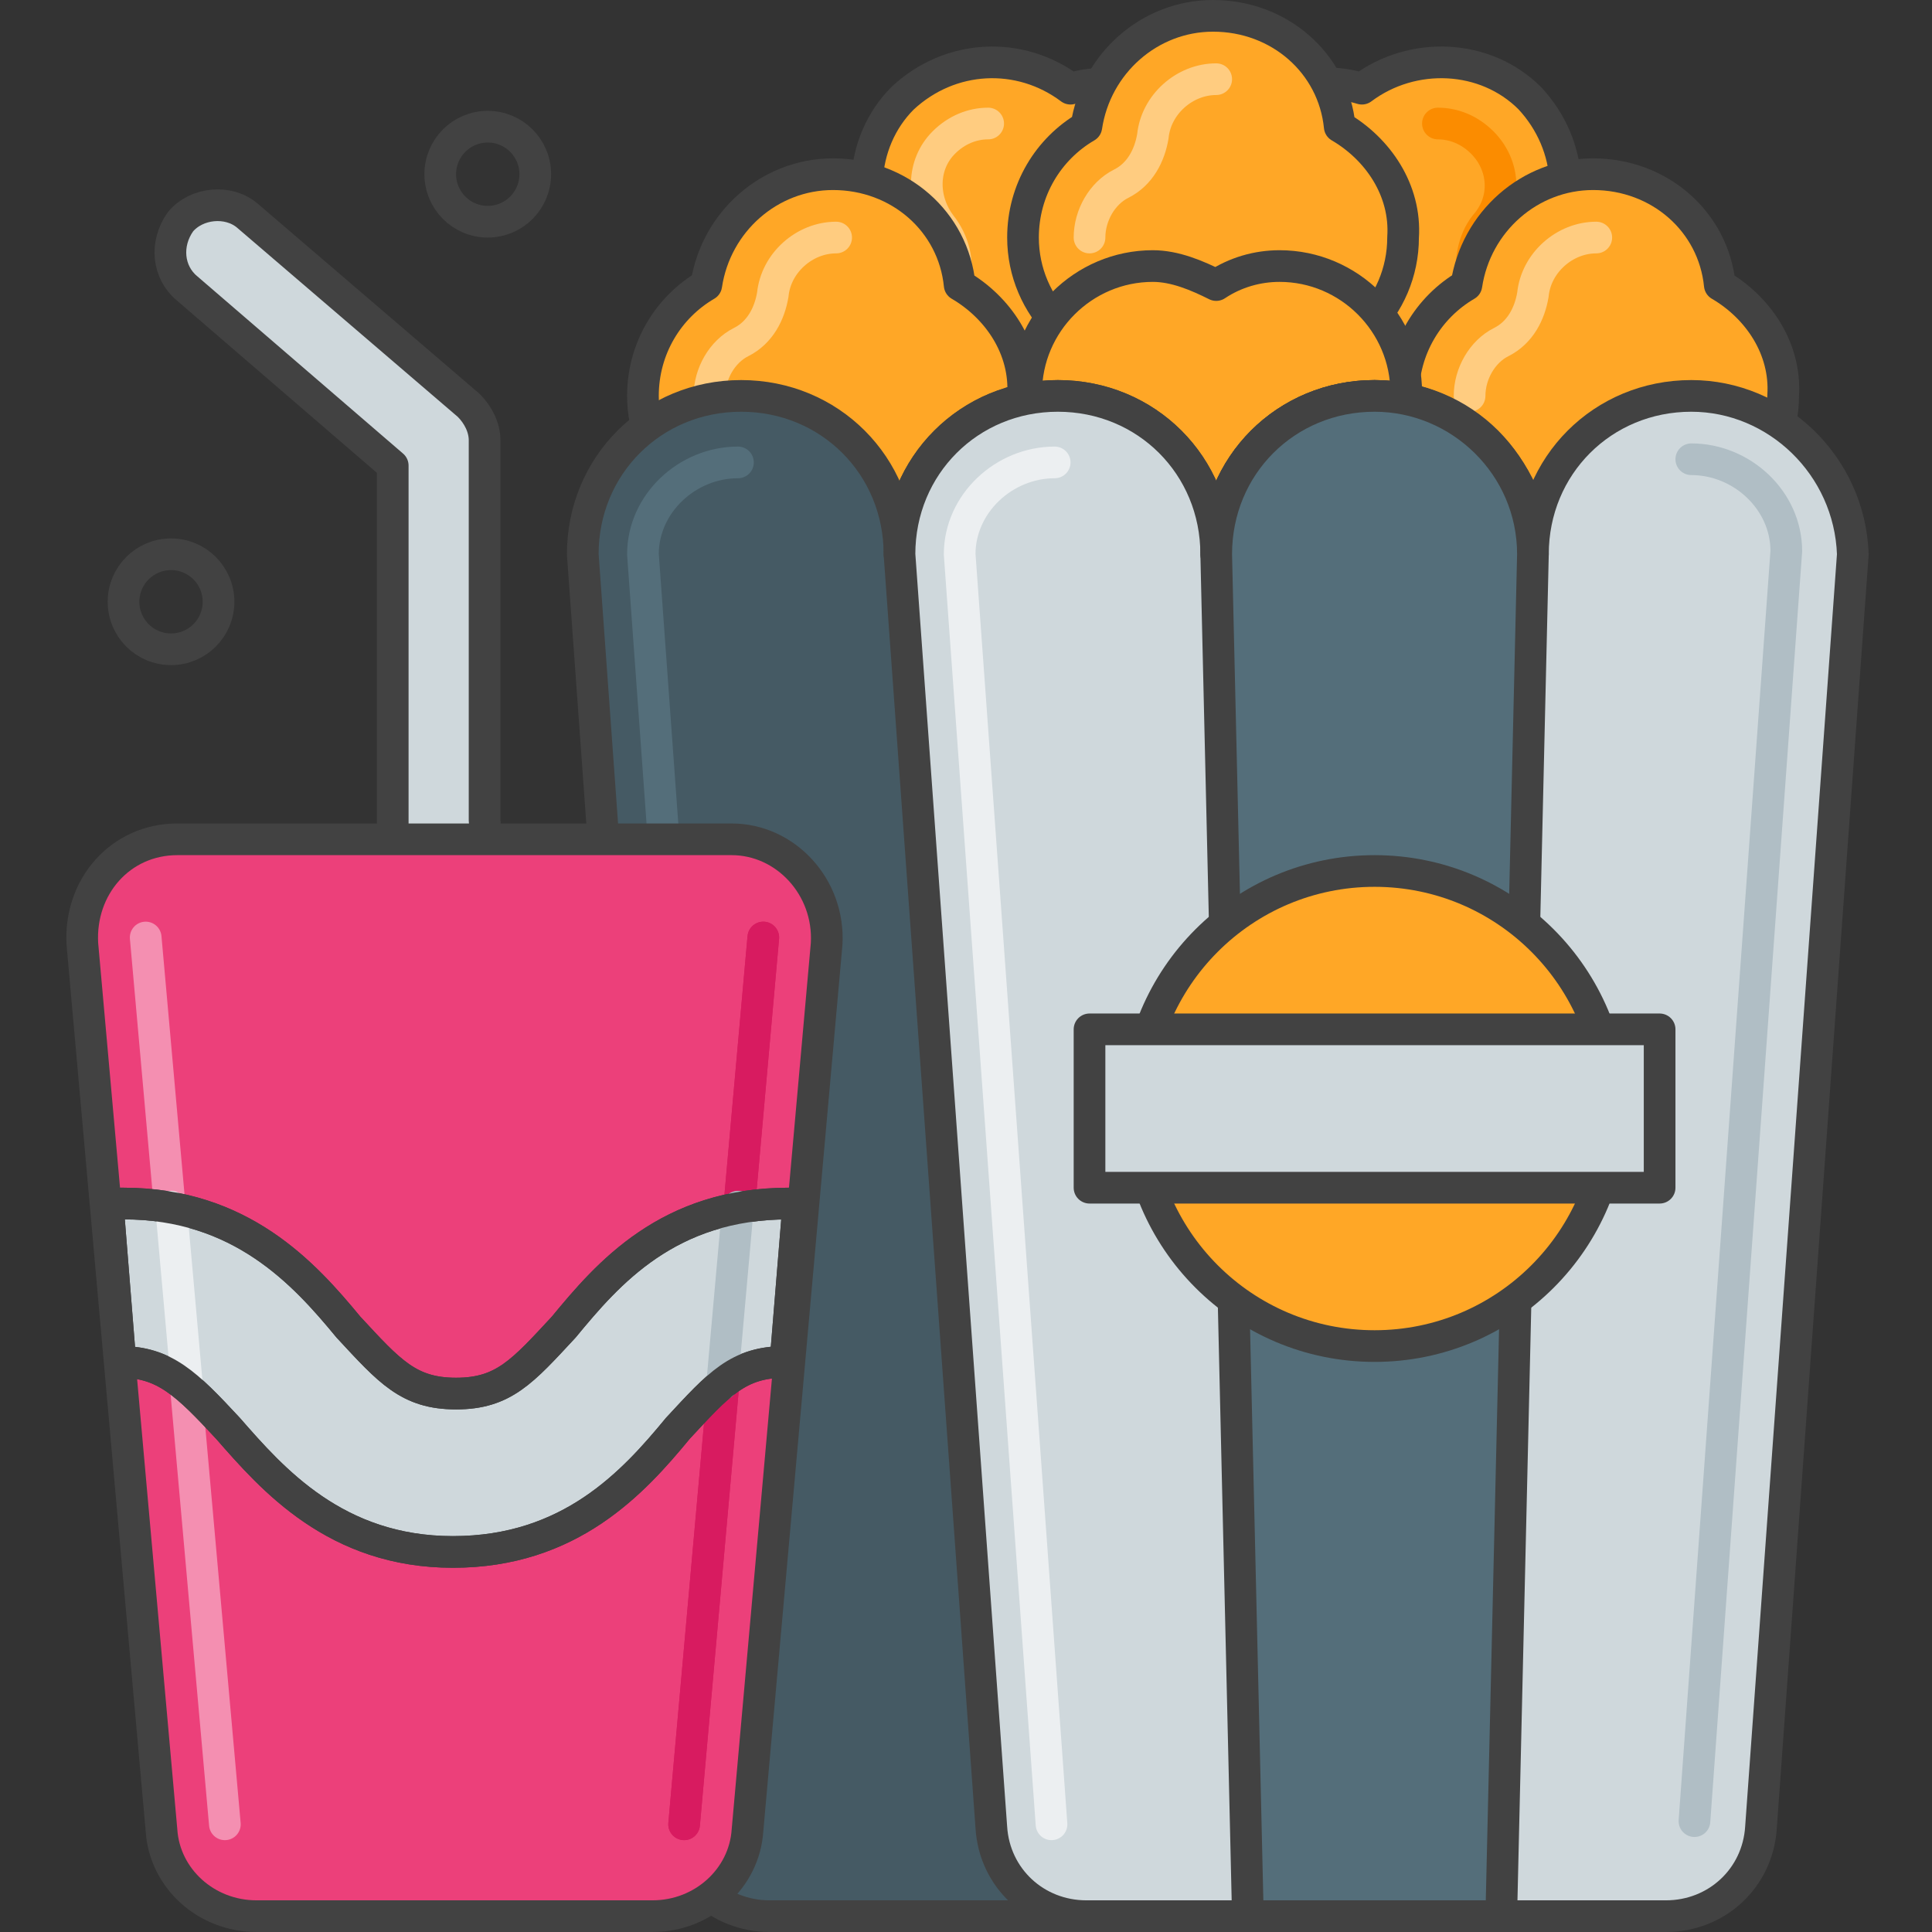 <?xml version="1.0" encoding="utf-8"?>
<!-- Generator: Adobe Illustrator 21.0.0, SVG Export Plug-In . SVG Version: 6.00 Build 0)  -->
<svg version="1.1" id="Layer_1" xmlns="http://www.w3.org/2000/svg" xmlns:xlink="http://www.w3.org/1999/xlink" x="0px" y="0px"
	 viewBox="0 0 61 61" style="enable-background:new 0 0 61 61;" xml:space="preserve">
<rect x="0" y="0" width="61" height="61" fill="#333333" stroke="none"/>
<style type="text/css">
	.st0{fill:#455A64;stroke:#424242;stroke-linecap:round;stroke-linejoin:round;stroke-miterlimit:10;}
	.st1{fill:none;stroke:#546E7A;stroke-linecap:round;stroke-linejoin:round;stroke-miterlimit:10;}
	.st2{fill:#546E7A;stroke:#424242;stroke-linecap:round;stroke-linejoin:round;stroke-miterlimit:10;}
	.st3{fill:none;stroke:#78909C;stroke-linecap:round;stroke-linejoin:round;stroke-miterlimit:10;}
	.st4{fill:none;stroke:#455A64;stroke-linecap:round;stroke-linejoin:round;stroke-miterlimit:10;}
	.st5{fill:#FFA726;stroke:#424242;stroke-linecap:round;stroke-linejoin:round;stroke-miterlimit:10;}
	.st6{fill:none;stroke:#FB8C00;stroke-linecap:round;stroke-linejoin:round;stroke-miterlimit:10;}
	.st7{fill:none;stroke:#FFCC80;stroke-linecap:round;stroke-linejoin:round;stroke-miterlimit:10;}
	.st8{fill:#CFD8DC;stroke:#424242;stroke-linecap:round;stroke-linejoin:round;stroke-miterlimit:10;}
	.st9{fill:none;stroke:#ECEFF1;stroke-linecap:round;stroke-linejoin:round;stroke-miterlimit:10;}
	.st10{fill:none;stroke:#B0BEC5;stroke-linecap:round;stroke-linejoin:round;stroke-miterlimit:10;}
	.st11{fill:none;stroke:#424242;stroke-linecap:round;stroke-linejoin:round;stroke-miterlimit:10;}
	.st12{fill:#EC407A;stroke:#424242;stroke-linecap:round;stroke-linejoin:round;stroke-miterlimit:10;}
	.st13{fill:none;stroke:#F48FB1;stroke-linecap:round;stroke-linejoin:round;stroke-miterlimit:10;}
	.st14{fill:none;stroke:#D81B60;stroke-linecap:round;stroke-linejoin:round;stroke-miterlimit:10;}
	.st15{fill:#ECEFF1;stroke:#424242;stroke-linecap:round;stroke-linejoin:round;stroke-miterlimit:10;}
	.st16{fill:#26C6DA;stroke:#424242;stroke-linecap:round;stroke-linejoin:round;stroke-miterlimit:10;}
	.st17{fill:none;stroke:#00ACC1;stroke-linecap:round;stroke-linejoin:round;stroke-miterlimit:10;}
	.st18{fill:none;stroke:#80DEEA;stroke-linecap:round;stroke-linejoin:round;stroke-miterlimit:10;}
	.st19{fill:#B0BEC5;stroke:#424242;stroke-linecap:round;stroke-linejoin:round;stroke-miterlimit:10;}
	.st20{fill:none;stroke:#CFD8DC;stroke-linecap:round;stroke-linejoin:round;stroke-miterlimit:10;}
	.st21{fill:#E0E0E0;stroke:#424242;stroke-linecap:round;stroke-linejoin:round;stroke-miterlimit:10;}
	.st22{fill:#F57F17;stroke:#424242;stroke-linecap:round;stroke-linejoin:round;stroke-miterlimit:10;}
	.st23{fill:none;stroke:#F57F17;stroke-linecap:round;stroke-linejoin:round;stroke-miterlimit:10;}
	.st24{fill:#FB8C00;stroke:#424242;stroke-miterlimit:10;}
	.st25{fill:none;stroke:#0097A7;stroke-linecap:round;stroke-linejoin:round;stroke-miterlimit:10;}
	.st26{fill:#26C6DA;stroke:#0097A7;stroke-linecap:round;stroke-linejoin:round;stroke-miterlimit:10;}
	.st27{fill:none;stroke:#90A4AE;stroke-linecap:round;stroke-linejoin:round;stroke-miterlimit:10;}
	.st28{fill:#CFD8DC;}
	.st29{fill:none;stroke:#424242;stroke-linecap:round;stroke-linejoin:round;}
	.st30{fill:none;stroke:#424242;stroke-linecap:round;stroke-linejoin:round;stroke-dasharray:4.071,4.071;}
	.st31{fill:#90A4AE;stroke:#424242;stroke-linecap:round;stroke-linejoin:round;stroke-miterlimit:10;}
	.st32{fill:none;stroke:#78909C;stroke-linecap:round;stroke-miterlimit:10;}
	.st33{fill:none;stroke:#455A64;stroke-linecap:round;stroke-miterlimit:10;}
	.st34{fill:#78909C;stroke:#424242;stroke-linecap:round;stroke-linejoin:round;stroke-miterlimit:10;}
	.st35{fill:none;stroke:#546E7A;stroke-linecap:round;stroke-miterlimit:10;}
	.st36{fill:none;stroke:#FFA726;stroke-linecap:round;stroke-linejoin:round;stroke-miterlimit:10;}
	.st37{fill:#4DD0E1;stroke:#424242;stroke-linecap:round;stroke-linejoin:round;stroke-miterlimit:10;}
	.st38{fill:#00ACC1;stroke:#424242;stroke-linecap:round;stroke-linejoin:round;stroke-miterlimit:10;}
	.st39{fill:#D81B60;stroke:#424242;stroke-linecap:round;stroke-linejoin:round;stroke-miterlimit:10;}
	.st40{fill:none;stroke:#C2185B;stroke-linecap:round;stroke-linejoin:round;stroke-miterlimit:10;}
	.st41{fill:#FB8C00;stroke:#424242;stroke-linecap:round;stroke-linejoin:round;stroke-miterlimit:10;}
	.st42{fill:none;stroke:#37474F;stroke-linecap:round;stroke-linejoin:round;stroke-miterlimit:10;}
	.st43{fill:#B0BEC5;stroke:#424242;stroke-miterlimit:10;}
	.st44{fill:#37474F;stroke:#424242;stroke-linecap:round;stroke-linejoin:round;stroke-miterlimit:10;}
	.st45{fill:#F5F5F5;stroke:#424242;stroke-linecap:round;stroke-linejoin:round;stroke-miterlimit:10;}
	.st46{fill:none;stroke:#FAFAFA;stroke-linecap:round;stroke-linejoin:round;stroke-miterlimit:10;}
	.st47{fill:#F06292;stroke:#424242;stroke-linecap:round;stroke-linejoin:round;stroke-miterlimit:10;}
	.st48{fill:#F48FB1;stroke:#424242;stroke-linecap:round;stroke-linejoin:round;stroke-miterlimit:10;}
</style>
<g id="Popcorn__x26__Soda">
	<path class="st5" d="M33.8,2.8c-1.6-1.2-3.8-1.1-5.3,0.3c-1.4,1.4-1.5,3.7-0.3,5.3c-0.4,1.3-0.1,2.8,1,3.9c1.6,1.6,4.1,1.6,5.7,0
		c0.5-0.5,0.8-1.1,1-1.8c0.7-0.2,1.3-0.5,1.8-1c1.6-1.6,1.6-4.1,0-5.7C36.6,2.8,35.1,2.4,33.8,2.8z"/>
	<path class="st7" d="M32,11.5c-0.5,0-1-0.2-1.4-0.6c-0.5-0.5-0.7-1.2-0.5-2c0.2-0.6,0-1.3-0.4-1.8c-0.6-0.8-0.6-1.9,0.1-2.6
		c0.4-0.4,0.9-0.6,1.4-0.6h0"/>
	<path class="st5" d="M48.6,8.4c1.2-1.6,1.1-3.8-0.3-5.3c-1.4-1.4-3.7-1.5-5.3-0.3c-1.3-0.4-2.8-0.1-3.9,1c-1.6,1.6-1.6,4.1,0,5.7
		c0.5,0.5,1.1,0.8,1.8,1c0.2,0.7,0.5,1.3,1,1.8c1.6,1.6,4.1,1.6,5.7,0C48.6,11.2,48.9,9.7,48.6,8.4z"/>
	<path class="st6" d="M45.4,3.9L45.4,3.9c0.5,0,1,0.2,1.4,0.6c0.7,0.7,0.8,1.8,0.1,2.6c-0.4,0.5-0.5,1.2-0.4,1.8
		c0.2,0.7,0,1.4-0.5,2c-0.4,0.4-0.9,0.6-1.4,0.6"/>
	<g>
		<path class="st5" d="M42.3,4c-0.2-2-1.9-3.5-4-3.5c-2,0-3.7,1.5-4,3.5c-1.2,0.7-2,2-2,3.5c0,2.2,1.8,4,4,4c0.7,0,1.4-0.2,2-0.6
			c0.6,0.3,1.3,0.6,2,0.6c2.2,0,4-1.8,4-4C44.4,6,43.5,4.7,42.3,4z"/>
		<path class="st7" d="M34.4,7.5c0-0.7,0.4-1.4,1-1.7c0.6-0.3,0.9-0.9,1-1.5c0.1-1,1-1.8,2-1.8"/>
	</g>
	<g>
		<path class="st5" d="M54.3,9c-0.2-2-1.9-3.5-4-3.5c-2,0-3.7,1.5-4,3.5c-1.2,0.7-2,2-2,3.5c0,2.2,1.8,4,4,4c0.7,0,1.4-0.2,2-0.6
			c0.6,0.3,1.3,0.6,2,0.6c2.2,0,4-1.8,4-4C56.4,11,55.5,9.7,54.3,9z"/>
		<path class="st7" d="M46.4,12.5c0-0.7,0.4-1.4,1-1.7c0.6-0.3,0.9-0.9,1-1.5c0.1-1,1-1.8,2-1.8"/>
	</g>
	<g>
		<path class="st8" d="M13.9,27.5c-0.8,0-1.5-0.7-1.5-1.5V14.7L5.9,9.1C5.3,8.6,5.2,7.7,5.7,7c0.5-0.6,1.5-0.7,2.1-0.2l7,6
			c0.3,0.3,0.5,0.7,0.5,1.1v12C15.4,26.8,14.7,27.5,13.9,27.5z"/>
	</g>
	<g>
		<path class="st5" d="M30.3,9c-0.2-2-1.9-3.5-4-3.5c-2,0-3.7,1.5-4,3.5c-1.2,0.7-2,2-2,3.5c0,2.2,1.8,4,4,4c0.7,0,1.4-0.2,2-0.6
			c0.6,0.3,1.3,0.6,2,0.6c2.2,0,4-1.8,4-4C32.4,11,31.5,9.7,30.3,9z"/>
		<path class="st7" d="M22.4,12.5c0-0.7,0.4-1.4,1-1.7c0.6-0.3,0.9-0.9,1-1.5c0.1-1,1-1.8,2-1.8"/>
	</g>
	<path class="st5" d="M34.4,15.9c0.2,2,1.9,3.5,4,3.5c2,0,3.7-1.5,4-3.5c1.2-0.7,2-2,2-3.5c0-2.2-1.8-4-4-4c-0.7,0-1.4,0.2-2,0.6
		c-0.6-0.3-1.3-0.6-2-0.6c-2.2,0-4,1.8-4,4C32.4,13.9,33.2,15.2,34.4,15.9z"/>
	<path class="st0" d="M43.4,12.5c-2.8,0-5,2.2-5,5c0-2.8-2.2-5-5-5s-5,2.2-5,5c0-2.8-2.2-5-5-5s-5,2.2-5,5l2.9,40.2
		c0.1,1.6,1.4,2.8,3,2.8h18.3c1.6,0,2.9-1.2,3-2.8l2.9-40.2C48.4,14.7,46.1,12.5,43.4,12.5z"/>
	<path class="st1" d="M23.2,57.6l-2.9-40.1c0-1.6,1.4-2.9,3-2.9"/>
	<path class="st8" d="M53.4,12.5c-2.8,0-5,2.2-5,5c0-2.8-2.2-5-5-5s-5,2.2-5,5c0-2.8-2.2-5-5-5s-5,2.2-5,5l2.9,40.2
		c0.1,1.6,1.4,2.8,3,2.8h18.3c1.6,0,2.9-1.2,3-2.8l2.9-40.2C58.4,14.7,56.1,12.5,53.4,12.5z"/>
	<path class="st10" d="M53.4,14.5 M53.4,14.5c1.6,0,3,1.3,3,2.9l-2.9,40.1"/>
	<path class="st2" d="M43.4,12.5c-2.8,0-5,2.2-5,5l1,43h8l1-43C48.4,14.7,46.1,12.5,43.4,12.5z"/>
	<circle class="st5" cx="43.4" cy="35" r="7.5"/>
	<path class="st12" d="M23.1,26.5H5.6c-1.8,0-3.1,1.5-3,3.3l2.5,28c0.1,1.5,1.4,2.7,3,2.7h12.5c1.6,0,2.9-1.2,3-2.7l2.5-28
		C26.2,28,24.8,26.5,23.1,26.5z"/>
	<path class="st13" d="M7.1,57.6l-2.5-28"/>
	<path class="st14" d="M24.1,29.6l-2.5,28"/>
	<path class="st14" d="M24.1,29.6l-2.5,28"/>
	<path class="st8" d="M24.9,38c-3.8,0-5.7,2.2-7.1,3.9c-1.3,1.4-1.9,2.1-3.4,2.1s-2.1-0.7-3.4-2.1C9.6,40.2,7.6,38,3.9,38
		c-0.2,0-0.3,0-0.5,0L3.8,43c0,0,0,0,0,0c1.4,0,2.1,0.7,3.4,2.1c1.4,1.6,3.4,3.9,7.1,3.9s5.7-2.2,7.1-3.9c1.3-1.4,1.9-2.1,3.4-2.1
		c0,0,0,0,0,0l0.4-4.9C25.2,38,25,38,24.9,38z"/>
	<path class="st9" d="M33.2,57.6l-2.9-40.1c0-1.6,1.4-2.9,3-2.9"/>
	<rect x="34.4" y="32.5" class="st8" width="18" height="5"/>
	<path class="st9" d="M5.9,43.7l-0.5-5.6"/>
	<path class="st10" d="M23.3,38.1l-0.5,5.6"/>
	<path class="st11" d="M24.9,38c-3.8,0-5.7,2.2-7.1,3.9c-1.3,1.4-1.9,2.1-3.4,2.1s-2.1-0.7-3.4-2.1C9.6,40.2,7.6,38,3.9,38
		c-0.2,0-0.3,0-0.5,0L3.8,43c0,0,0,0,0,0c1.4,0,2.1,0.7,3.4,2.1c1.4,1.6,3.4,3.9,7.1,3.9s5.7-2.2,7.1-3.9c1.3-1.4,1.9-2.1,3.4-2.1
		c0,0,0,0,0,0l0.4-4.9C25.2,38,25,38,24.9,38z"/>
	<circle class="st11" cx="15.4" cy="5.5" r="1.5"/>
	<circle class="st11" cx="5.4" cy="19" r="1.5"/>
</g>
</svg>
